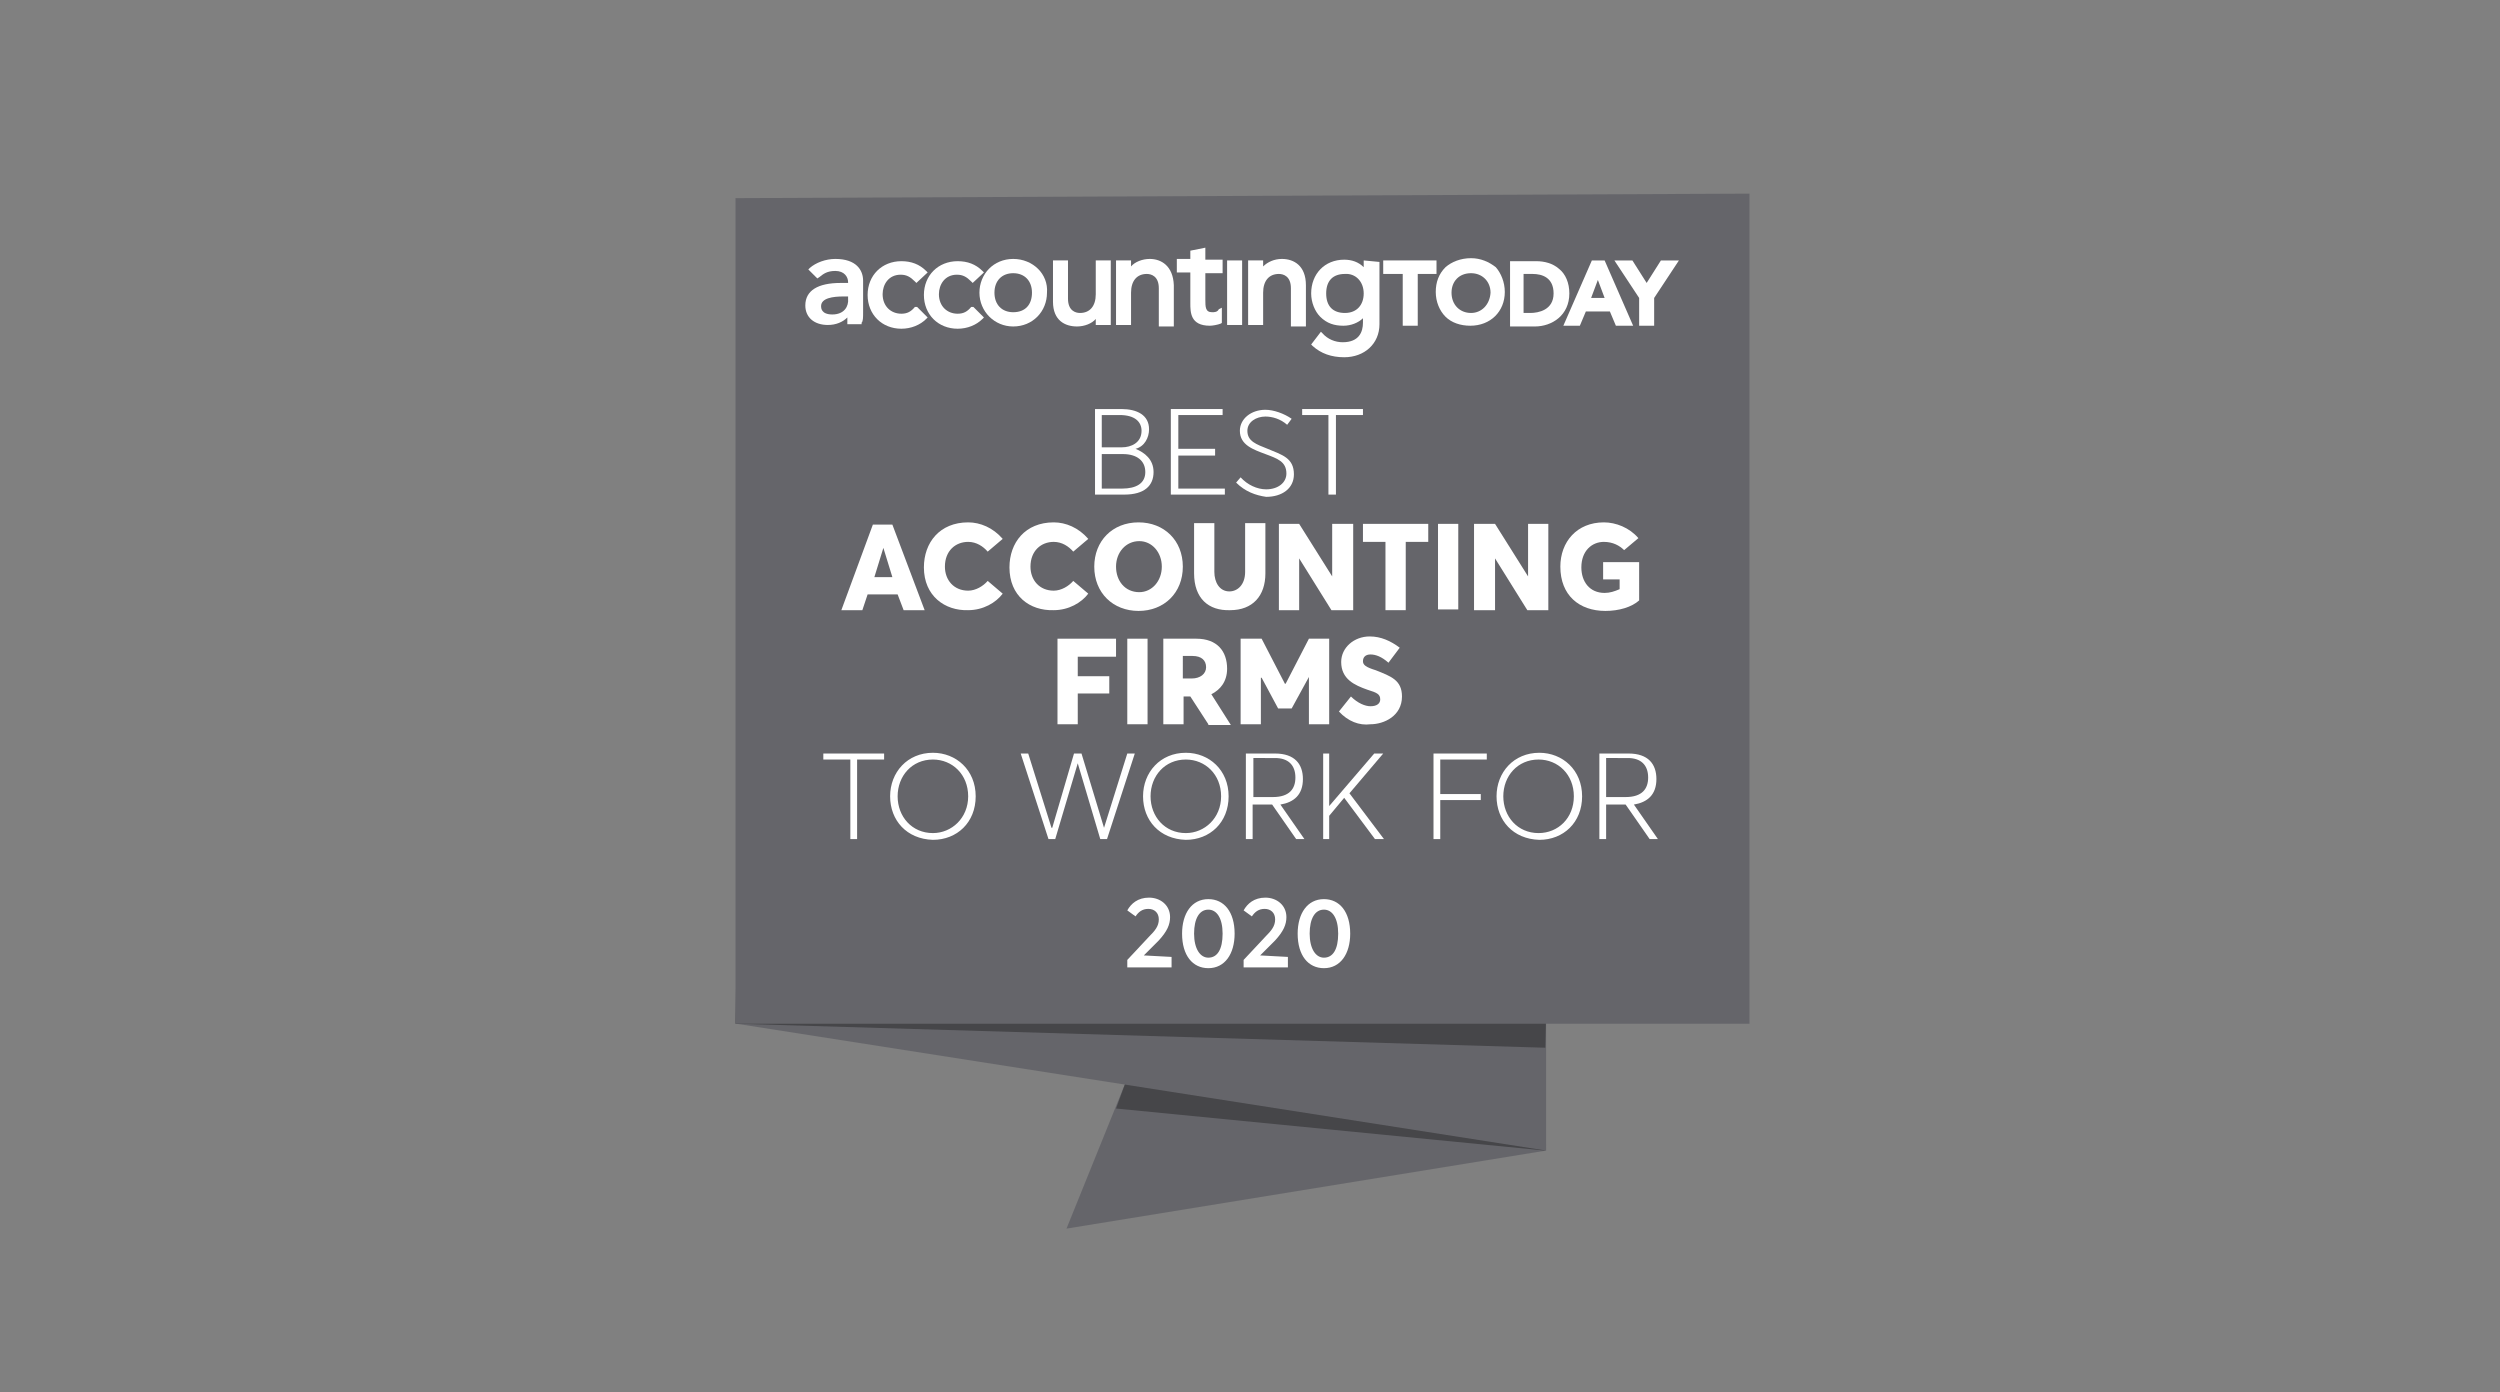 <?xml version="1.0" encoding="utf-8"?>
<!-- Generator: Adobe Illustrator 24.2.3, SVG Export Plug-In . SVG Version: 6.00 Build 0)  -->
<svg version="1.1" id="Layer_1" xmlns="http://www.w3.org/2000/svg" xmlns:xlink="http://www.w3.org/1999/xlink" x="0px" y="0px"
	 viewBox="0 0 333.1 185.5" style="enable-background:new 0 0 333.1 185.5;" xml:space="preserve">
<rect x="0" y="0" width="333.1" height="185.5" fill="#808080" stroke="none"/>
<style type="text/css">
	.st0{fill:#65656A;}
	.st1{fill:#464649;}
	.st2{fill:#FFFFFF;}
</style>
<g id="Layer_2_1_">
	<g>
		<polygon class="st0" points="142.1,163.7 206,153.3 205.8,119.7 159.4,120.9 		"/>
		<polygon class="st1" points="205.8,153.3 148.7,147.7 150.5,142.8 205.9,142 		"/>
		<polygon class="st0" points="206,153.3 98.1,136.4 98.1,111 206,124.2 		"/>
		<polygon class="st1" points="205.9,139.6 98,136.4 98.3,115.2 206.2,126.2 		"/>
		<polygon class="st0" points="233.1,136.4 98,136.4 98,26.4 233.1,25.8 		"/>
		<path class="st2" d="M152.6,62.9c0-1.5-1.1-2.4-3-2.4h-2.8v4.6h2.7C151.4,65.1,152.6,64.4,152.6,62.9 M146.8,59.6h2.7
			c1.2,0,2.6-0.6,2.6-2.2c0-1.2-0.9-2.1-2.9-2.1h-2.4L146.8,59.6L146.8,59.6z M153.7,62.9c0,1.8-1.2,3-3.9,3h-3.9V54.5h3.5
			c2.1,0,3.7,0.8,3.7,2.7c0,1.1-0.6,2.3-1.8,2.6l0,0C152.5,60.3,153.7,61.2,153.7,62.9"/>
		<polygon class="st2" points="156,54.5 162.9,54.5 162.9,55.3 157,55.3 157,59.8 161.9,59.8 161.9,60.7 157,60.7 157,65.1 
			163.2,65.1 163.2,65.9 156,65.9 		"/>
		<path class="st2" d="M164.7,64.3l0.6-0.7c0.9,1,2.2,1.6,3.4,1.6c1.6,0,2.7-0.9,2.7-2.1c0-1.6-1.2-2-2.8-2.6
			c-1.6-0.6-3.4-1.2-3.4-3.1c0-1.6,1.5-2.8,3.4-2.8c1.1,0,2.5,0.5,3.5,1.2l-0.6,0.8c-0.9-0.8-2-1.1-2.9-1.1c-1.2,0-2.4,0.7-2.4,1.9
			c0,1.4,1.2,1.8,2.7,2.4c1.9,0.8,3.5,1.2,3.5,3.4c0,1.9-1.6,3-3.7,3C167.3,66,165.9,65.5,164.7,64.3"/>
		<polygon class="st2" points="177,55.3 173.5,55.3 173.5,54.5 181.6,54.5 181.6,55.3 178,55.3 178,65.9 177,65.9 		"/>
		<path class="st2" d="M118.9,76.9l-1.2-3.9l0,0l-1.2,3.9H118.9z M119.6,79.2h-4l-0.7,2.1h-2.8l4.2-11.4h2.6l4.3,11.4h-2.8
			L119.6,79.2z"/>
		<path class="st2" d="M123.1,75.6c0-3.3,2.1-6,5.9-6c1.6,0,3.3,0.7,4.6,2.2l-2,1.7c-0.6-0.7-1.5-1.3-2.6-1.3
			c-1.7,0-3.1,1.2-3.1,3.3c0,1.8,1.2,3.2,3.1,3.2c1,0,2-0.6,2.6-1.3l2,1.7c-0.9,1.2-2.6,2.2-4.6,2.2
			C125.9,81.4,123.1,79.4,123.1,75.6"/>
		<path class="st2" d="M134.5,75.6c0-3.3,2.1-6,5.9-6c1.6,0,3.3,0.7,4.6,2.2l-2,1.7c-0.6-0.7-1.5-1.3-2.6-1.3
			c-1.7,0-3.1,1.2-3.1,3.3c0,1.8,1.2,3.2,3.1,3.2c1,0,2-0.6,2.6-1.3l2,1.7c-0.9,1.2-2.6,2.2-4.6,2.2
			C137.2,81.4,134.5,79.4,134.5,75.6"/>
		<path class="st2" d="M154.8,75.5c0-1.9-1.3-3.4-3-3.4c-1.8,0-3.1,1.5-3.1,3.4c0,1.9,1.2,3.4,3.1,3.4
			C153.5,78.9,154.8,77.4,154.8,75.5 M145.8,75.5c0-3.4,2.4-5.9,5.9-5.9c3.4,0,5.9,2.4,5.9,5.9c0,3.5-2.5,5.9-5.9,5.9
			C148.3,81.4,145.8,79,145.8,75.5"/>
		<path class="st2" d="M159.1,76.4v-6.7h2.7v6.5c0,1.4,0.7,2.6,2,2.6c1.1,0,2.1-0.9,2.1-2.6v-6.5h2.7v6.7c0,3-1.7,4.9-4.7,4.9
			C161,81.4,159.1,79.7,159.1,76.4"/>
		<polygon class="st2" points="180.3,69.8 180.3,81.3 177.4,81.3 173.1,74.4 173.1,74.4 173.1,81.3 170.4,81.3 170.4,69.8 
			173.1,69.8 177.5,76.8 177.5,69.8 		"/>
		<polygon class="st2" points="184.6,72.2 181.6,72.2 181.6,69.8 190.3,69.8 190.3,72.2 187.3,72.2 187.3,81.3 184.6,81.3 		"/>
		<rect x="191.6" y="69.8" class="st2" width="2.7" height="11.4"/>
		<polygon class="st2" points="206.3,69.8 206.3,81.3 203.5,81.3 199.2,74.4 199.2,74.4 199.2,81.3 196.4,81.3 196.4,69.8 
			199.2,69.8 203.6,76.8 203.6,69.8 		"/>
		<path class="st2" d="M207.9,75.5c0-3.3,2.2-5.9,5.8-5.9c1.6,0,3.4,0.7,4.6,2.1l-1.9,1.6c-0.6-0.6-1.5-1.1-2.7-1.1
			c-1.6,0-3,1.2-3,3.4c0,1.9,1.1,3.4,3.1,3.4c0.7,0,1.3-0.2,2-0.5v-1.3h-2.2v-2.3h4.8V80c-1,0.9-2.7,1.4-4.5,1.4
			C210.4,81.4,207.9,79.3,207.9,75.5"/>
		<polygon class="st2" points="140.9,85.1 148.7,85.1 148.7,87.5 143.6,87.5 143.6,90.1 147.8,90.1 147.8,92.4 143.6,92.4 
			143.6,96.5 140.9,96.5 		"/>
		<rect x="150.2" y="85.1" class="st2" width="2.7" height="11.4"/>
		<path class="st2" d="M157.6,90.4h1.2c1.1,0,1.9-0.6,1.9-1.5c0-0.9-0.6-1.5-1.8-1.5h-1.3L157.6,90.4L157.6,90.4z M161,96.5
			l-2.4-3.7h-0.9v3.7H155V85.1h4.4c2.8,0,4.1,1.7,4.1,4c0,1.7-0.9,2.8-2.1,3.4l0,0l2.6,4.1H161z"/>
		<polygon class="st2" points="177.1,85.1 177.1,96.5 174.4,96.5 174.4,90.2 174.4,90.2 172.1,94.4 170.3,94.4 168.1,90.3 168,90.3 
			168,96.5 165.3,96.5 165.3,85.1 168.1,85.1 171.2,91.1 171.3,91.1 174.4,85.1 		"/>
		<path class="st2" d="M178.4,94.8l1.6-2c0.9,0.9,1.9,1.3,2.6,1.3c0.9,0,1.3-0.4,1.3-0.9c0-0.7-0.4-0.9-1.7-1.3
			c-1.7-0.6-3.5-1.4-3.5-3.7c0-1.9,1.7-3.4,3.8-3.4c1.5,0,2.8,0.6,4,1.5l-1.5,2c-0.9-0.8-1.7-1.1-2.4-1.1c-0.7,0-1,0.4-1,0.9
			s0.4,0.8,1.7,1.2c2,0.8,3.5,1.3,3.5,3.5c0,2.6-2.4,3.7-4.2,3.7C181.1,96.7,179.6,96.1,178.4,94.8"/>
		<polygon class="st2" points="113.3,101.2 109.7,101.2 109.7,100.4 117.8,100.4 117.8,101.2 114.2,101.2 114.2,111.8 113.3,111.8 
					"/>
		<path class="st2" d="M129,106.1c0-2.9-2.1-4.9-4.7-4.9c-2.8,0-4.7,2.2-4.7,4.9c0,2.7,1.9,4.9,4.7,4.9C126.8,111,129,109,129,106.1
			 M118.6,106.1c0-3.2,2.3-5.8,5.7-5.8c3.1,0,5.7,2.3,5.7,5.8s-2.5,5.8-5.7,5.8C120.8,111.8,118.6,109.3,118.6,106.1"/>
		<polygon class="st2" points="151.2,100.4 147.5,111.8 146.6,111.8 143.6,101.7 143.6,101.7 140.6,111.8 139.7,111.8 136,100.4 
			137,100.4 140.1,110.3 140.2,110.3 143.1,100.4 144.1,100.4 147.1,110.3 150.2,100.4 		"/>
		<path class="st2" d="M162.7,106.1c0-2.9-2.1-4.9-4.7-4.9c-2.8,0-4.7,2.2-4.7,4.9c0,2.7,1.9,4.9,4.7,4.9
			C160.5,111,162.7,109,162.7,106.1 M152.3,106.1c0-3.2,2.3-5.8,5.7-5.8c3.1,0,5.7,2.3,5.7,5.8s-2.5,5.8-5.7,5.8
			C154.5,111.8,152.3,109.3,152.3,106.1"/>
		<path class="st2" d="M167,106.2h2.6c2.2,0,3-1.1,3-2.6c0-1.7-1-2.6-2.7-2.6H167V106.2z M172.7,111.8l-3.2-4.6h-2.6v4.6H166v-11.4
			h3.9c2.6,0,3.7,1.4,3.7,3.4c0,2.1-1.2,3.1-3,3.4l3.2,4.6H172.7z"/>
		<polygon class="st2" points="179.1,106.3 177.1,108.7 177.1,111.8 176.3,111.8 176.3,100.4 177.1,100.4 177.1,107.4 177.1,107.4 
			183.1,100.4 184.3,100.4 179.8,105.7 184.4,111.8 183.2,111.8 		"/>
		<polygon class="st2" points="191,100.4 198.1,100.4 198.1,101.2 191.9,101.2 191.9,105.8 197.3,105.8 197.3,106.6 191.9,106.6 
			191.9,111.8 191,111.8 		"/>
		<path class="st2" d="M209.7,106.1c0-2.9-2.1-4.9-4.7-4.9c-2.8,0-4.7,2.2-4.7,4.9c0,2.7,1.9,4.9,4.7,4.9
			C207.6,111,209.7,109,209.7,106.1 M199.4,106.1c0-3.2,2.3-5.8,5.7-5.8c3.1,0,5.7,2.3,5.7,5.8s-2.5,5.8-5.7,5.8
			C201.6,111.8,199.4,109.3,199.4,106.1"/>
		<path class="st2" d="M214,106.2h2.6c2.2,0,3-1.1,3-2.6c0-1.7-1-2.6-2.7-2.6H214V106.2z M219.8,111.8l-3.2-4.6H214v4.6h-0.9v-11.4
			h3.9c2.6,0,3.7,1.4,3.7,3.4c0,2.1-1.2,3.1-3,3.4l3.2,4.6H219.8z"/>
		<g>
			<path class="st2" d="M156.1,127.5v1.4h-5.9v-1l2.9-3.1c0.8-0.8,1.3-1.4,1.3-2.3c0-0.9-0.6-1.4-1.4-1.4c-0.8,0-1.3,0.4-1.7,1
				l-1.1-0.8c0.5-0.9,1.4-1.7,2.9-1.7c1.5,0,2.8,1,2.8,2.6c0,1-0.4,1.9-1.5,3.1l-2,2l0,0L156.1,127.5L156.1,127.5z"/>
			<path class="st2" d="M157.5,124.4c0-2.7,1.3-4.6,3.5-4.6c2.1,0,3.5,1.7,3.5,4.6c0,2.7-1.3,4.6-3.5,4.6
				C158.9,129,157.5,127.3,157.5,124.4z M162.9,124.4c0-2.1-0.8-3.2-1.9-3.2c-1.2,0-1.9,1.2-1.9,3.2s0.8,3.2,1.9,3.2
				C162.2,127.6,162.9,126.5,162.9,124.4z"/>
			<path class="st2" d="M171.6,127.5v1.4h-5.9v-1l2.9-3.1c0.8-0.8,1.3-1.4,1.3-2.3c0-0.9-0.6-1.4-1.4-1.4c-0.8,0-1.3,0.4-1.7,1
				l-1.1-0.8c0.5-0.9,1.4-1.7,2.9-1.7s2.8,1,2.8,2.6c0,1-0.4,1.9-1.5,3.1l-2,2l0,0L171.6,127.5L171.6,127.5z"/>
			<path class="st2" d="M172.9,124.4c0-2.7,1.3-4.6,3.5-4.6c2.1,0,3.5,1.7,3.5,4.6c0,2.7-1.3,4.6-3.5,4.6
				C174.3,129,172.9,127.3,172.9,124.4z M178.3,124.4c0-2.1-0.8-3.2-1.9-3.2c-1.2,0-1.9,1.2-1.9,3.2s0.8,3.2,1.9,3.2
				C177.6,127.6,178.3,126.5,178.3,124.4z"/>
		</g>
		<path class="st2" d="M110.9,41.9c-1.5,0-1.5-0.9-1.5-1.1c0-1.1,1.6-1.3,3-1.3h0.6v0.3C113.1,40.8,112.5,41.9,110.9,41.9 M115,41.6
			v-4.2c0-1.4-0.9-2.9-3.7-2.9c-1.3,0-2.6,0.5-3.4,1.2l-0.2,0.2l1.2,1.2l0.3-0.2c0.5-0.4,1-0.8,2.1-0.8c1.2,0,1.7,0.8,1.7,1.5v0.1
			H112c-3,0-4.7,1-4.7,3c0,1.6,1.2,2.6,3,2.6c1.1,0,2-0.4,2.6-1c0,0.2,0,0.5,0,0.7v0.2h1.9V43C115,42.8,115,42.3,115,41.6"/>
		<path class="st2" d="M121.9,40.9c-0.5,0.6-1,0.9-1.8,0.9c-1.4,0-2.5-1-2.5-2.6c0-1.3,0.8-2.6,2.4-2.6c0.8,0,1.3,0.3,1.9,0.9
			l0.2,0.2l1.5-1.4l-0.2-0.2c-0.9-0.9-2-1.3-3.3-1.3c-2.6,0-4.5,1.9-4.5,4.5s1.9,4.5,4.5,4.5c1.3,0,2.5-0.5,3.3-1.3l0.2-0.2
			l-1.4-1.4L121.9,40.9z"/>
		<path class="st2" d="M129.4,40.9c-0.5,0.6-1,0.9-1.8,0.9c-1.4,0-2.5-1-2.5-2.6c0-1.3,0.8-2.6,2.4-2.6c0.8,0,1.3,0.3,1.9,0.9
			l0.2,0.2l1.5-1.4l-0.2-0.2c-0.9-0.9-2-1.3-3.3-1.3c-2.6,0-4.5,1.9-4.5,4.5s1.9,4.5,4.5,4.5c1.3,0,2.5-0.5,3.3-1.3l0.2-0.2
			l-1.4-1.4L129.4,40.9z"/>
		<path class="st2" d="M135,41.6c-1.5,0-2.5-1-2.5-2.6s1-2.6,2.5-2.6c1.5,0,2.5,1,2.5,2.6C137.5,40.6,136.6,41.6,135,41.6 M135,34.5
			c-2.6,0-4.5,2-4.5,4.5s2,4.5,4.5,4.5c2.6,0,4.5-2,4.5-4.5C139.7,36.5,137.6,34.5,135,34.5"/>
		<path class="st2" d="M146,39.2c0,1.6-0.8,2.5-2.1,2.5c-0.6,0-1.6-0.3-1.6-1.9v-5.1h-2v5.5c0,2.5,1.6,3.3,3.2,3.3c1,0,2-0.4,2.5-1
			v0.8h2v-8.6h-2V39.2z"/>
		<path class="st2" d="M153.2,34.5c-1,0-2,0.4-2.5,1v-0.8h-2v8.6h2V39c0-1.6,0.8-2.5,2.1-2.5c0.6,0,1.6,0.3,1.6,1.9v5.1h2V38
			C156.3,35.4,154.7,34.5,153.2,34.5"/>
		<path class="st2" d="M161.5,41.6c-0.9,0-0.9-0.7-0.9-1.7v-3.5h2.3v-1.8h-2.3V33l-2,0.4v1.1h-1.8v1.8h1.8v4.1c0,1.2,0,3,2.6,3
			c0.3,0,1-0.1,1.5-0.3l0.1-0.1v-2l-0.4,0.2C162.2,41.6,161.8,41.6,161.5,41.6"/>
		<rect x="163.5" y="34.7" class="st2" width="2" height="8.6"/>
		<path class="st2" d="M181.7,39.1c0,1.5-0.9,2.6-2.5,2.6s-2.5-0.9-2.5-2.6s0.9-2.6,2.5-2.6C180.6,36.4,181.7,37.5,181.7,39.1
			 M181.7,34.7v0.9c-0.7-0.7-1.6-1-2.6-1c-2.6,0-4.4,1.9-4.4,4.5c0,1.2,0.5,2.4,1.2,3.1c0.9,0.9,1.9,1.2,3.1,1.2c1,0,2-0.4,2.6-1
			v0.6c0,1.2-0.5,2.6-2.7,2.6c-1,0-2-0.4-2.7-1.2l-0.2-0.2l-1.3,1.7l0.2,0.2c1.1,1,2.5,1.5,4.2,1.5c2.7,0,4.7-1.8,4.7-4.4v-8.3
			L181.7,34.7L181.7,34.7z"/>
		<polygon class="st2" points="191.4,34.7 184.3,34.7 184.3,36.5 186.9,36.5 186.9,43.4 188.9,43.4 188.9,36.5 191.4,36.5 		"/>
		<path class="st2" d="M196,41.7c-1.5,0-2.6-1.1-2.6-2.7c0-1.5,1-2.6,2.6-2.6c1.5,0,2.6,1.1,2.6,2.6C198.5,40.6,197.4,41.7,196,41.7
			 M196,34.4L196,34.4c-1.4,0-2.6,0.5-3.4,1.2c-0.9,0.9-1.3,2-1.3,3.3s0.5,2.5,1.3,3.3s2,1.2,3.3,1.2l0,0l0,0c2.7,0,4.6-1.9,4.6-4.5
			c0-1.3-0.5-2.5-1.2-3.3C198.4,34.9,197.3,34.4,196,34.4"/>
		<path class="st2" d="M212,39.7l0.9-2.4l0.9,2.4H212z M212.1,34.7L212.1,34.7l-3.8,8.7h2.2l0.8-1.9h3.2l0.8,1.9h2.3l-3.8-8.7H212.1
			z"/>
		<polygon class="st2" points="221.3,34.7 219.4,37.7 217.5,34.7 215.1,34.7 218.4,39.7 218.4,43.4 220.4,43.4 220.4,39.7 
			223.7,34.7 		"/>
		<path class="st2" d="M203.1,36.5h1.1c1.3,0,2.8,0.5,2.8,2.6c0,2.2-2,2.6-3.1,2.6h-0.9V36.5z M207.7,35.8c-0.8-0.7-1.9-1-3-1h-3.5
			v8.7h3.3c2.3,0,4.6-1.5,4.6-4.4C209.1,37.7,208.6,36.5,207.7,35.8"/>
		<path class="st2" d="M170.8,34.5c-1,0-1.9,0.4-2.5,1v-0.8h-2v8.6h2V39c0-1.6,0.8-2.5,2.1-2.5c0.6,0,1.6,0.3,1.6,1.9v5.1h2V38
			C174,35.4,172.4,34.5,170.8,34.5"/>
	</g>
</g>
</svg>
